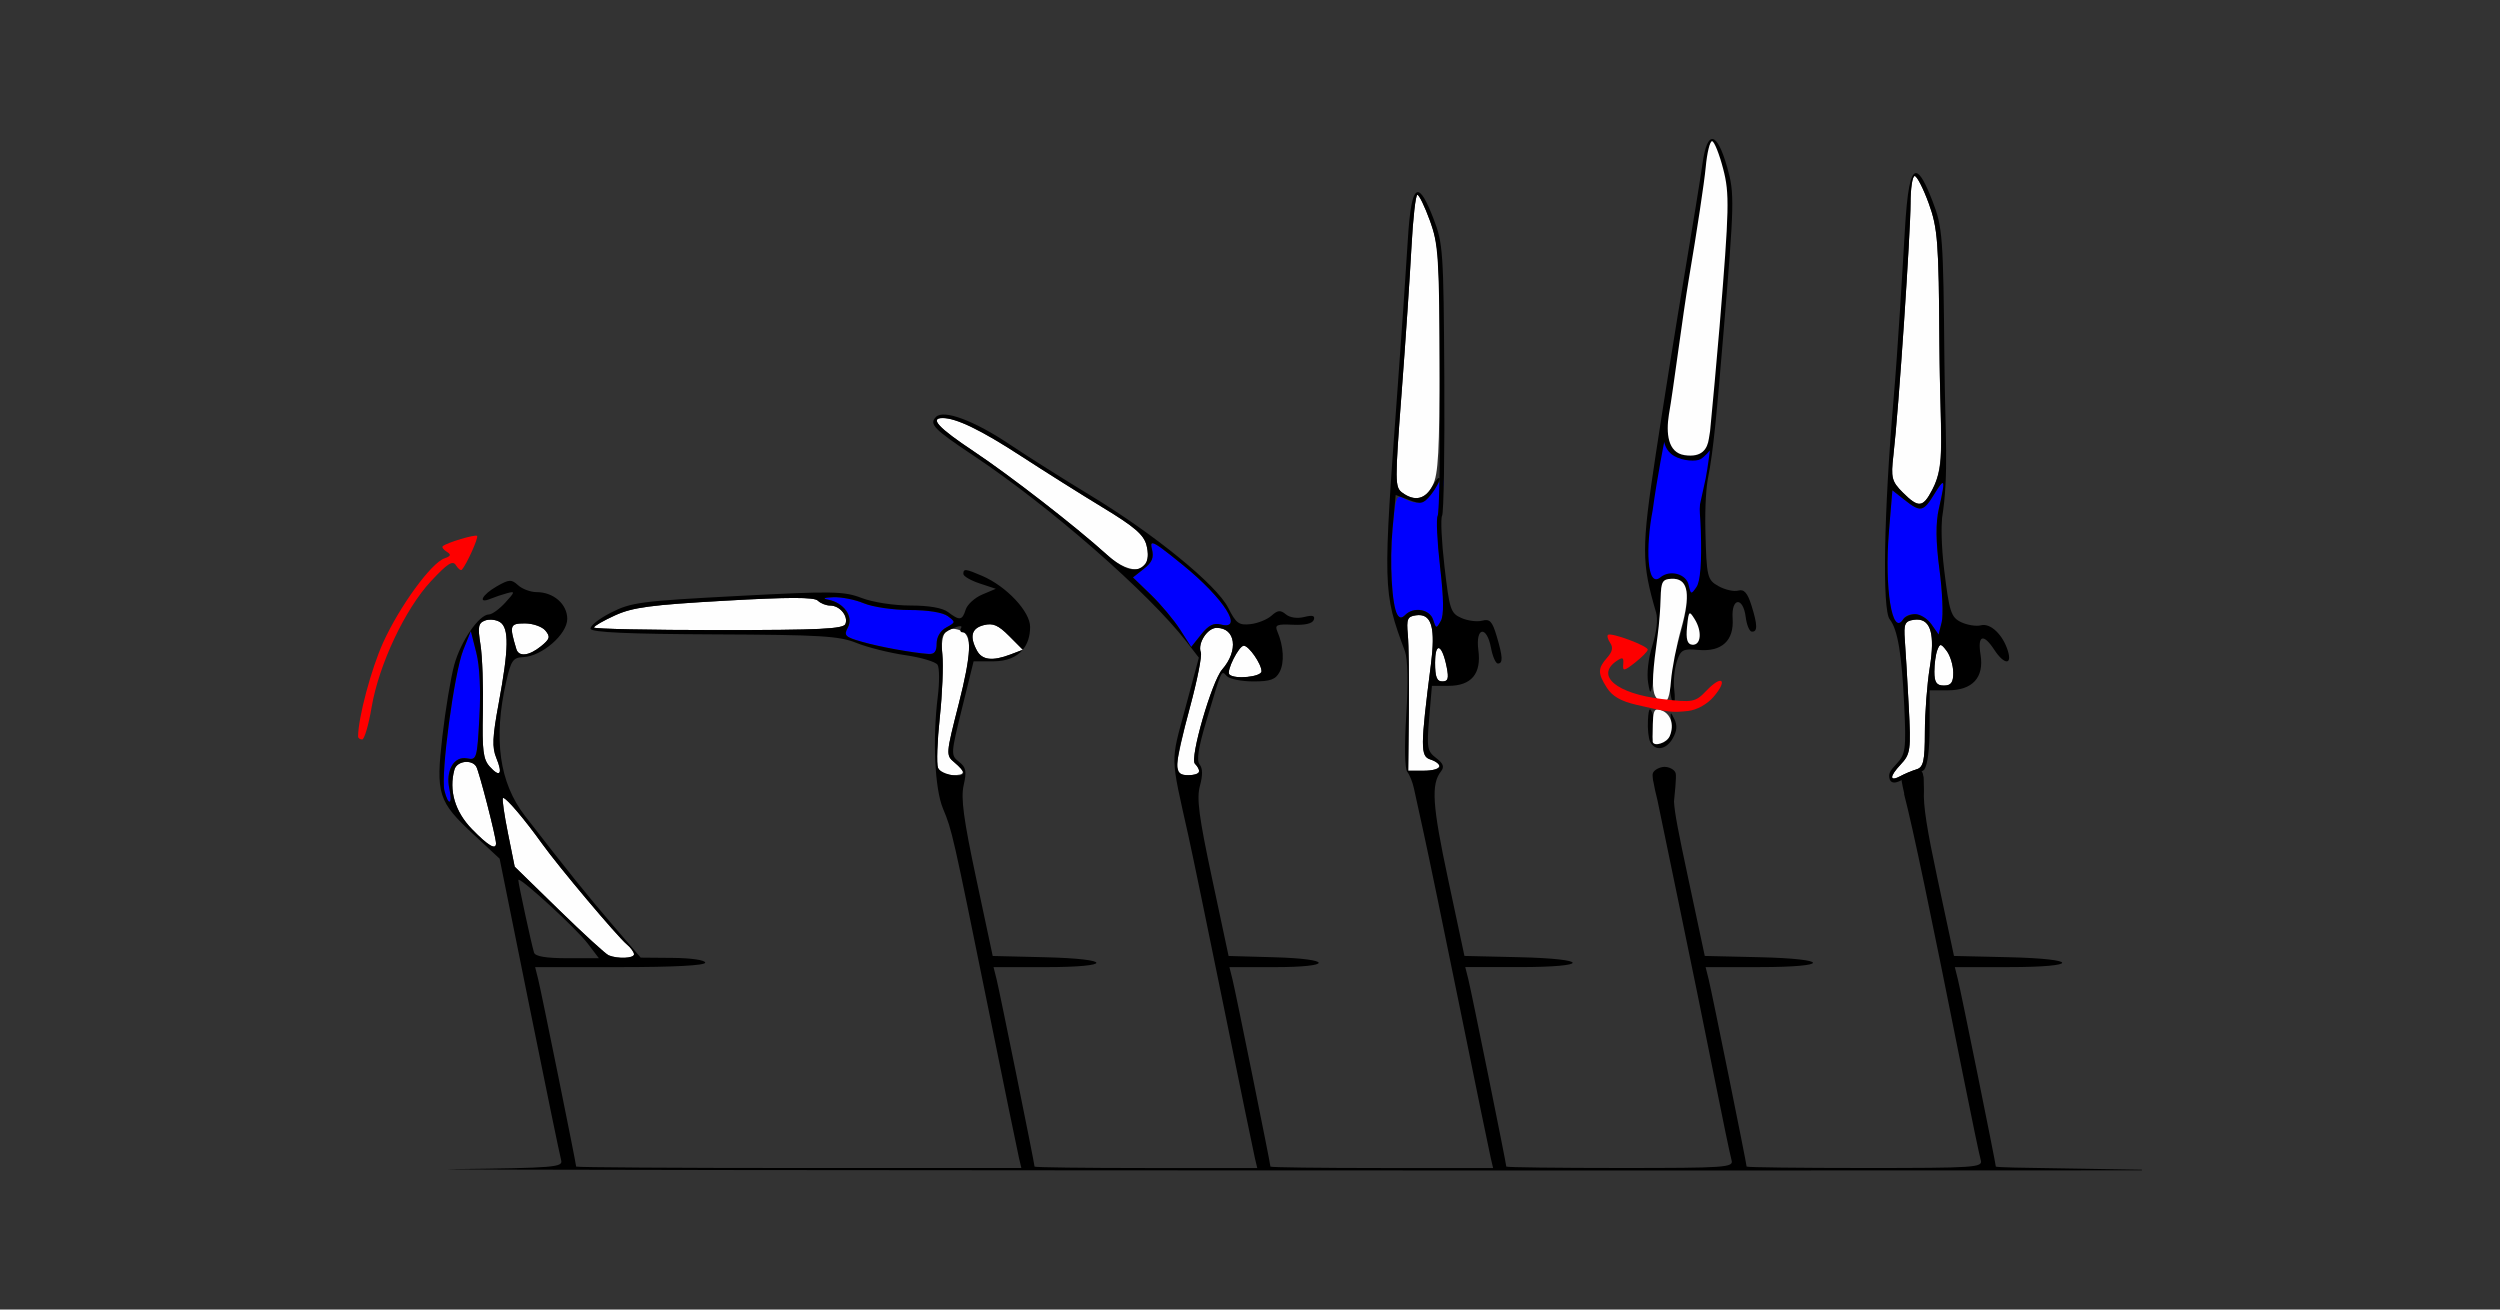 <?xml version="1.0" encoding="UTF-8" standalone="no"?>
<!-- Created with Inkscape (http://www.inkscape.org/) -->

<svg
   xmlns:dc="http://purl.org/dc/elements/1.1/"
   xmlns:cc="http://creativecommons.org/ns#"
   xmlns:rdf="http://www.w3.org/1999/02/22-rdf-syntax-ns#"
   xmlns:svg="http://www.w3.org/2000/svg"
   xmlns="http://www.w3.org/2000/svg"
   xmlns:sodipodi="http://sodipodi.sourceforge.net/DTD/sodipodi-0.dtd"
   xmlns:inkscape="http://www.inkscape.org/namespaces/inkscape"
   id="svg3448"
   version="1.1"
   inkscape:version="0.91 r13725"
   width="525"
   height="275"
   viewBox="0 0 525 275"
   sodipodi:docname="ub240103.svg">
  <rect x="0" y="0" width="525" height="275" fill="#333333" stroke="none"/>
  <defs
     id="defs3452" />
  <sodipodi:namedview
     pagecolor="#8f8f8f"
     bordercolor="#666666"
     borderopacity="1"
     objecttolerance="10"
     gridtolerance="10"
     guidetolerance="10"
     inkscape:pageopacity="0"
     inkscape:pageshadow="2"
     inkscape:window-width="1460"
     inkscape:window-height="826"
     id="namedview3450"
     showgrid="false"
     inkscape:zoom="1.135399"
     inkscape:cx="256.69761"
     inkscape:cy="115.16381"
     inkscape:window-x="0"
     inkscape:window-y="0"
     inkscape:window-maximized="0"
     inkscape:current-layer="svg3448" />
  <g
     id="g7969"
     transform="translate(63.051,-9.087)">
    <path
       sodipodi:nodetypes="cscsssssccssssssssssssscssssssccscsssscscsssscsssssssssssscssssssscsscsssccsssssssssssssss"
       style="fill:#fefefe"
       d="m 64.769,209.708 c -0.615,-0.251 -5.307,-4.542 -10.426,-9.535 l -9.308,-9.079 -1.415,-7.028 c -0.778,-3.865 -1.256,-7.188 -1.061,-7.383 0.414,-0.415 4.364,4.188 8.28,9.648 3.467,4.835 15.727,19.401 17.738,21.075 0.834,0.694 1.516,1.632 1.516,2.084 0,0.862 -3.404,1.002 -5.324,0.218 z M 36.051,183.196 c -3.561,-3.659 -4.881,-8.15 -3.671,-12.493 0.502,-1.801 3.595,-2.232 4.577,-0.637 0.597,0.968 4.132,14.674 4.154,16.106 0.024,1.518 -1.634,0.543 -5.06,-2.976 z m 3.733,-13.126 c -1.371,-1.52 -1.605,-3.394 -1.433,-11.49 0.113,-5.321 -0.112,-11.67 -0.5,-14.11 -0.601,-3.773 -0.46,-4.531 0.942,-5.071 0.907,-0.349 2.327,-0.201 3.157,0.33 1.924,1.23 1.855,5.56 -0.271,17.021 -1.323,7.131 -1.417,9.294 -0.5,11.514 1.401,3.392 0.771,4.208 -1.396,1.807 z m 94.145,0.255 c -0.326,-0.852 -0.158,-5.599 0.374,-10.547 0.532,-4.948 0.774,-10.941 0.539,-13.318 -0.444,-4.487 0.83,-6.124 3.861,-4.957 2.445,0.941 2.349,4.546 -0.409,15.371 -2.728,10.71 -2.734,10.791 -0.893,12.338 2.453,2.06 2.337,2.662 -0.512,2.662 -1.338,0 -2.623,-0.673 -2.959,-1.55 z m 50.19,-0.559 c 0.003,-1.16 1.24,-6.676 2.748,-12.257 1.508,-5.581 2.525,-10.716 2.259,-11.411 -0.729,-1.905 1.364,-5.16 3.317,-5.16 4.008,0 4.639,4.779 1.156,8.752 -2.167,2.472 -6.843,18.649 -5.716,19.779 1.53,1.535 1.011,2.407 -1.433,2.407 -1.802,0 -2.335,-0.483 -2.331,-2.109 z m 48.688,-11.25 c 0.073,-6.832 -0.024,-14.109 -0.215,-16.172 -0.303,-3.27 -0.087,-3.787 1.692,-4.041 3.276,-0.468 4.164,2.429 3.159,10.306 -2.212,17.34 -2.225,19.295 -0.123,19.964 3.054,0.972 2.256,2.365 -1.355,2.365 l -3.29,0 z M 238.318,148.25 c 0,-4.492 1.467,-3.938 2.436,0.92 0.48,2.408 0.295,3.018 -0.917,3.018 -1.161,0 -1.519,-0.928 -1.519,-3.938 z m -43.203,2.475 c -0.694,-0.696 1.988,-6.037 3.031,-6.037 1.065,0 3.723,3.83 3.723,5.365 0,1.188 -5.677,1.753 -6.754,0.673 z m -53.026,-5.038 c -1.584,-2.969 -1.115,-4.676 1.46,-5.325 1.927,-0.485 3.023,-0.014 5.313,2.283 l 2.885,2.894 -2.57,0.98 c -3.815,1.455 -6.005,1.197 -7.089,-0.833 z m -96.708,-0.296 C 43.873,140.411 44.009,140 47.169,140 c 1.688,0 3.633,0.681 4.321,1.514 1.074,1.298 0.942,1.766 -0.924,3.281 -2.508,2.037 -4.674,2.286 -5.186,0.596 z m 16.301,-4.527 c 1.04e-4,-0.299 1.998,-1.45 4.439,-2.558 3.709,-1.684 7.489,-2.188 22.99,-3.067 13.495,-0.765 18.831,-0.771 19.579,-0.02 0.566,0.567 1.734,1.032 2.596,1.032 2.016,0 3.841,2.201 3.204,3.866 -0.403,1.053 -5.304,1.291 -26.652,1.291 -14.387,0 -26.158,-0.244 -26.157,-0.543 z M 169.395,125.576 c -6.572,-5.948 -20.312,-16.609 -28.04,-21.755 -7.333,-4.884 -9.247,-6.945 -6.448,-6.945 2.865,0 8.101,2.54 16.49,8 4.886,3.18 12.638,8.06 17.228,10.844 6.564,3.982 8.502,5.65 9.079,7.819 1.543,5.796 -2.942,6.895 -8.309,2.038 z m 62.032,-13.029 c -1.557,-1.142 -1.565,-2.207 -0.146,-20.859 0.822,-10.811 1.754,-24.613 2.072,-30.671 0.318,-6.059 0.878,-11.016 1.244,-11.016 0.367,0 1.564,2.469 2.661,5.487 1.839,5.058 1.994,7.332 1.994,29.109 0,19.341 -0.258,24.124 -1.426,26.388 -1.526,2.961 -3.752,3.504 -6.4,1.562 z"
       id="path3468"
       inkscape:connector-curvature="0" />
    <path
       sodipodi:nodetypes="sscsssssssssssssssssscssssscsssssssssss"
       style="fill:#0000fe"
       d="m 30.286,175.138 c -0.83,-3.316 2.036,-24.751 3.95,-29.55 l 1.589,-3.983 1.148,4.536 c 0.725,2.865 0.965,7.867 0.652,13.574 -0.483,8.785 -0.556,9.027 -2.623,8.63 -2.725,-0.522 -4.515,2.589 -3.682,6.397 0.735,3.356 -0.204,3.715 -1.035,0.396 z m 95.882,-29.478 c -2.313,-0.359 -5.998,-1.164 -8.189,-1.789 -3.61,-1.03 -3.888,-1.316 -2.963,-3.05 1.209,-2.266 -0.848,-5.152 -4.132,-5.796 -1.319,-0.259 -0.955,-0.437 1.062,-0.521 1.687,-0.07 4.577,0.505 6.423,1.279 1.847,0.774 6.164,1.406 9.604,1.406 3.813,0 6.931,0.5 7.998,1.283 1.69,1.24 1.68,1.32 -0.289,2.377 -1.248,0.67 -2.038,1.99 -2.038,3.405 0,2.5 -0.196,2.537 -7.477,1.408 z m 58.604,-4.357 c -1.282,-2.006 -4.035,-5.292 -6.118,-7.302 l -3.786,-3.656 2.286,-1.804 c 1.765,-1.393 2.15,-2.347 1.688,-4.192 -0.523,-2.09 0.297,-1.661 6.561,3.434 8.584,6.981 12.882,13.755 7.899,12.448 -1.478,-0.388 -2.588,0.177 -4.111,2.094 l -2.087,2.625 z m 53.126,-2.088 c -0.694,-2.194 -4.067,-2.778 -5.831,-1.009 -0.732,0.734 -1.196,0.727 -1.659,-0.024 -1.18,-1.915 -1.684,-11.013 -1.011,-18.223 0.612,-6.553 0.806,-7.054 2.395,-6.2 2.949,1.583 4.613,1.043 6.535,-2.119 2.024,-3.331 2.301,-2.273 0.919,3.516 -0.595,2.492 -0.538,6.914 0.17,13.179 0.741,6.559 0.769,9.958 0.094,11.168 -0.921,1.65 -1.004,1.635 -1.612,-0.288 z"
       id="path3464"
       inkscape:connector-curvature="0" />
    <path
       sodipodi:nodetypes="ssssssssssss"
       style="fill:#fe0000"
       d="m 12.15,163.749 c 0,-3.884 2.756,-14.217 5.265,-19.741 3.441,-7.575 10.064,-16.676 12.849,-17.656 1.383,-0.487 1.488,-0.787 0.494,-1.403 -0.696,-0.431 -1.067,-0.955 -0.824,-1.165 0.868,-0.751 6.826,-2.534 7.203,-2.156 0.344,0.346 -2.198,5.994 -3.194,7.095 -0.22,0.243 -0.779,-0.175 -1.243,-0.928 -0.673,-1.092 -1.729,-0.423 -5.219,3.308 -5.46,5.838 -10.996,17.6 -12.504,26.565 -0.62,3.688 -1.51,6.706 -1.978,6.706 -0.468,0 -0.85,-0.282 -0.85,-0.626 z"
       id="path3462"
       inkscape:connector-curvature="0" />
    <path
       inkscape:connector-curvature="0"
       id="path3460"
       d="m 234.633,49.443 c -1.048,0.122 -1.659,3.518 -2.068,10.4 -0.337,5.672 -1.266,19.172 -2.064,30 -3.18,43.142 -3.173,43.401 1.484,56.014 0.594,1.609 0.698,6.631 0.277,13.383 -0.412,6.62 -0.324,11.255 0.229,11.957 0.497,0.631 1.123,2.201 1.391,3.49 0.268,1.289 1.191,5.508 2.051,9.375 0.859,3.867 4.265,20.32 7.568,36.562 3.303,16.242 6.229,30.48 6.504,31.641 l 0.498,2.109 -23.381,0 c -12.86,0 -23.383,-0.135 -23.383,-0.301 0,-0.599 -7.337,-36.799 -7.967,-39.309 l -0.646,-2.578 9.447,0 c 12.453,0 12.38,-1.727 -0.088,-2.076 l -9.533,-0.268 -3.459,-16.23 c -2.784,-13.068 -3.283,-16.872 -2.555,-19.518 0.606,-2.203 0.585,-3.674 -0.066,-4.461 -0.689,-0.833 -0.284,-3.472 1.391,-9.076 3.404,-11.389 3.096,-10.721 4.348,-9.465 0.6,0.602 3.096,1.094 5.545,1.094 3.577,0 4.66,-0.39 5.51,-1.982 1.044,-1.957 0.853,-5.416 -0.473,-8.516 -0.585,-1.368 -0.126,-1.566 3.271,-1.406 2.531,0.119 4.106,-0.251 4.379,-1.027 0.31,-0.883 -0.238,-1.045 -2.016,-0.598 -1.45,0.365 -3.009,0.138 -3.846,-0.559 -1.139,-0.948 -1.716,-0.892 -3.025,0.287 -0.89,0.801 -2.874,1.597 -4.408,1.77 -2.438,0.273 -3.025,-0.158 -4.672,-3.422 -2.434,-4.824 -15.468,-15.454 -28.986,-23.641 -5.654,-3.424 -13.251,-8.224 -16.881,-10.664 -7.428,-4.994 -13.888,-7.408 -15.498,-5.793 -1.509,1.513 -0.475,2.58 7.904,8.154 15.983,10.633 36.824,28.852 44.764,39.133 l 2.531,3.277 -2.859,10.643 c -3.111,11.579 -3.158,9.621 0.646,26.688 0.805,3.609 4.165,19.852 7.469,36.094 3.303,16.242 6.231,30.48 6.506,31.641 l 0.5,2.109 -23.383,0 c -12.86,0 -23.383,-0.135 -23.383,-0.301 0,-0.599 -7.337,-36.799 -7.967,-39.309 l -0.646,-2.578 10.85,0 c 14.384,0 14.311,-1.732 -0.088,-2.08 l -10.936,-0.264 -3.449,-16.186 c -2.678,-12.568 -3.27,-16.968 -2.65,-19.688 0.667,-2.924 0.506,-3.734 -0.984,-4.908 -1.749,-1.378 -1.737,-1.602 0.643,-11.25 l 2.428,-9.844 4.146,0 c 2.752,0 4.858,-0.854 6.17,-2.42 l -2.543,0.971 c -3.815,1.455 -6.005,1.198 -7.088,-0.832 -1.584,-2.969 -1.117,-4.678 1.459,-5.326 1.927,-0.485 3.024,-0.014 5.314,2.283 l 2.873,2.883 c 0.999,-1.204 1.535,-2.823 1.535,-4.801 0,-3.212 -4.951,-8.489 -10.018,-10.678 -3.548,-1.532 -4.002,-1.581 -4.002,-0.434 0,0.476 1.536,1.373 3.412,1.994 l 3.41,1.129 -2.854,1.205 c -1.57,0.662 -3.134,2.085 -3.475,3.162 -0.727,2.298 -1.268,2.374 -3.709,0.521 -1.165,-0.884 -3.999,-1.377 -7.914,-1.377 -3.461,0 -7.879,-0.682 -10.217,-1.578 -3.761,-1.441 -6.028,-1.477 -26.088,-0.422 -20.352,1.07 -22.308,1.328 -26.582,3.5 -2.537,1.29 -4.456,2.819 -4.264,3.398 0.246,0.741 7.944,1.085 25.998,1.164 22.369,0.098 26.183,0.328 29.852,1.803 2.313,0.93 6.921,2.084 10.24,2.562 3.319,0.479 6.365,1.386 6.771,2.018 0.406,0.632 0.425,3.68 0.041,6.773 -1.112,8.963 -0.624,19.286 1.105,23.43 1.909,4.572 2.024,5.086 9.463,41.727 3.297,16.242 6.22,30.48 6.494,31.641 l 0.5,2.109 -46.746,0 c -25.711,0 -46.748,-0.135 -46.748,-0.301 0,-0.599 -7.337,-36.799 -7.967,-39.309 l -0.646,-2.578 17.857,0 c 11.282,0 17.859,-0.345 17.859,-0.938 0,-0.533 -2.922,-0.963 -6.775,-0.998 l -6.775,-0.06 -5.785,-6.736 c -5.418,-6.308 -9.454,-11.328 -18.516,-23.027 -5.383,-6.95 -6.676,-16.172 -3.949,-28.158 1.023,-4.499 1.43,-5.087 3.592,-5.182 3.905,-0.171 9.236,-4.801 9.236,-8.02 0,-3.109 -2.884,-5.631 -6.441,-5.631 -1.259,0 -3.001,-0.646 -3.871,-1.436 -1.424,-1.293 -1.874,-1.269 -4.508,0.234 -3.09,1.765 -4.083,3.751 -1.301,2.602 0.9,-0.371 2.476,-0.902 3.504,-1.178 1.702,-0.456 1.666,-0.278 -0.396,1.982 -1.246,1.365 -2.784,2.482 -3.42,2.482 -2.069,0 -5.949,5.636 -7.303,10.609 -0.728,2.673 -1.842,9.373 -2.477,14.891 -1.411,12.268 -0.934,13.772 6.611,20.779 l 5.4,5.014 6.225,30.838 c 3.424,16.961 6.435,31.57 6.691,32.463 0.432,1.504 -1.243,1.642 -22.723,1.891 -12.754,0.147 94.569,0.277 238.494,0.287 42.809,0.003 81.129,-0.011 116.188,-0.029 l 0,-0.135 c -1.763,0.002 -19.49,-0.357 -21.576,-0.357 -1.675,0 -9.098,-0.135 -9.098,-0.301 0,-0.599 -7.337,-36.798 -7.967,-39.309 l -0.646,-2.578 11.316,0 c 15.028,0 14.957,-1.733 -0.086,-2.08 l -11.404,-0.264 -3.502,-16.406 c -2.121,-9.936 -2.993,-15.16 -2.805,-18.338 -0.016,-0.38 -0.008,-0.561 -0.018,-0.906 -0.003,-0.367 -0.002,-0.652 -0.021,-1.023 10e-4,-0.08 -0.009,-0.293 -0.006,-0.346 0.024,-0.363 -0.037,-0.651 -0.129,-0.939 -0.017,-0.089 -0.027,-0.217 -0.047,-0.287 -0.234,-0.817 -1.206,-1.342 -2.102,-1.322 -0.895,0.019 -2.297,0.622 -2.453,1.479 -0.1,0.552 0.204,2.121 0.619,3.912 0.002,0.082 -0.003,0.173 0.002,0.25 1.918,7.419 5.457,24.384 12.326,58.771 1.803,9.023 3.494,17.145 3.76,18.047 0.452,1.534 -1.135,1.641 -24.344,1.641 -13.656,0 -24.83,-0.135 -24.83,-0.301 0,-0.599 -7.337,-36.799 -7.967,-39.309 l -0.646,-2.578 11.316,0 c 15.028,0 14.956,-1.733 -0.086,-2.08 l -11.404,-0.264 -3.574,-16.77 c -1.935,-9.077 -2.778,-13.299 -2.887,-15.676 0.091,-1.156 0.57,-5.151 0.346,-5.936 -0.234,-0.817 -1.48,-1.344 -2.375,-1.324 -0.895,0.019 -2.295,0.622 -2.451,1.479 -0.027,0.146 -0.017,0.383 0.006,0.654 0.006,0.196 0.022,0.403 0.06,0.637 0.028,0.096 0.045,0.191 0.072,0.287 0.18,1.082 0.501,2.49 0.871,3.973 0.658,3.219 2.178,10.572 4.242,20.488 2.361,11.344 5.765,28.008 7.562,37.031 1.798,9.023 3.486,17.145 3.752,18.047 0.452,1.532 -1.092,1.641 -23.41,1.641 -13.142,0 -23.895,-0.135 -23.895,-0.301 0,-0.599 -7.337,-36.799 -7.967,-39.309 l -0.648,-2.578 11.316,0 c 15.028,0 14.957,-1.733 -0.086,-2.08 l -11.402,-0.264 -3.434,-16.109 c -3.315,-15.554 -3.605,-19.972 -1.486,-22.65 0.747,-0.944 0.49,-1.65 -1.031,-2.812 -1.862,-1.424 -1.983,-2.114 -1.455,-8.35 l 0.576,-6.797 3.457,0 c 4.831,0 6.961,-2.528 6.299,-7.479 -0.652,-4.874 1.749,-5.318 2.652,-0.49 0.338,1.805 0.987,3.281 1.443,3.281 1.112,0 1.046,-1.404 -0.271,-5.816 -0.914,-3.06 -1.432,-3.603 -3.037,-3.182 -1.064,0.28 -3.024,0.026 -4.355,-0.564 -2.257,-1.002 -2.498,-1.729 -3.547,-10.779 -0.619,-5.338 -0.843,-10.16 -0.5,-10.717 0.343,-0.557 0.552,-13.589 0.463,-28.959 -0.154,-26.574 -0.266,-28.212 -2.275,-33.416 -1.455,-3.768 -2.534,-5.655 -3.35,-5.561 z m -82.896,96.084 c -0.006,0.007 -0.01,0.015 -0.016,0.021 l 0.027,-0.01 -0.012,-0.012 z M 234.598,50 c 0.367,0 1.545,2.426 2.619,5.391 1.799,4.967 1.965,7.571 2.111,33.18 0.087,15.284 -0.123,28.247 -0.467,28.805 -0.344,0.558 -0.119,5.374 0.498,10.701 0.783,6.761 0.83,10.213 0.152,11.428 -0.921,1.65 -1.005,1.634 -1.613,-0.289 -0.694,-2.194 -4.067,-2.777 -5.83,-1.008 -0.732,0.734 -1.195,0.726 -1.658,-0.025 -1.174,-1.905 -1.687,-10.998 -1.021,-18.123 l 0.656,-7.031 2.816,1.064 c 2.51,0.949 3.01,0.825 4.604,-1.148 0.983,-1.217 1.771,-2.694 1.75,-3.281 -0.021,-0.587 -0.665,0.092 -1.432,1.51 -1.509,2.791 -3.763,3.278 -6.357,1.375 -1.557,-1.142 -1.563,-2.207 -0.145,-20.859 0.822,-10.811 1.755,-24.613 2.072,-30.672 0.318,-6.059 0.877,-11.016 1.244,-11.016 z M 134.908,96.875 c 2.865,0 8.099,2.54 16.488,8 4.886,3.18 12.639,8.06 17.229,10.844 6.564,3.982 8.503,5.65 9.08,7.818 0.451,1.695 0.341,3.229 -0.283,3.984 -1.687,2.04 -4.331,1.4 -8.027,-1.945 -6.572,-5.948 -20.311,-16.609 -28.039,-21.756 C 134.022,98.936 132.109,96.875 134.908,96.875 Z m 44.129,26.299 c 0.663,0.063 2.452,1.425 6.367,4.609 8.584,6.981 12.882,13.755 7.898,12.447 -1.478,-0.388 -2.588,0.177 -4.111,2.094 l -2.088,2.625 -2.33,-3.646 C 183.491,139.297 180.737,136.011 178.654,134 l -3.785,-3.654 2.285,-1.805 c 1.765,-1.393 2.151,-2.347 1.689,-4.191 -0.196,-0.784 -0.204,-1.214 0.193,-1.176 z m -67.092,11.328 c 1.687,-0.07 4.579,0.506 6.424,1.279 1.847,0.774 6.163,1.406 9.604,1.406 3.813,0 6.931,0.501 7.998,1.283 1.69,1.24 1.68,1.32 -0.289,2.377 -1.248,0.67 -2.037,1.989 -2.037,3.404 0,1.623 -0.486,2.274 -1.635,2.186 -3.622,-0.277 -10.27,-1.493 -14.031,-2.566 -3.61,-1.03 -3.888,-1.317 -2.963,-3.051 1.209,-2.266 -0.849,-5.152 -4.133,-5.797 -1.319,-0.259 -0.955,-0.437 1.062,-0.521 z m -8.264,0.158 c 3.114,-0.003 4.636,0.183 5.01,0.559 0.566,0.567 1.733,1.031 2.596,1.031 2.016,0 3.842,2.201 3.205,3.865 -0.403,1.053 -5.304,1.291 -26.652,1.291 -14.387,0 -26.158,-0.244 -26.158,-0.543 1.04e-4,-0.299 1.998,-1.45 4.439,-2.559 3.709,-1.684 7.489,-2.187 22.99,-3.066 6.748,-0.383 11.456,-0.575 14.57,-0.578 z m 131.188,3.594 c 2.793,-0.038 3.515,2.97 2.572,10.355 -2.212,17.34 -2.224,19.294 -0.123,19.963 1.064,0.339 1.934,1.009 1.934,1.49 0,0.481 -1.48,0.875 -3.289,0.875 l -3.291,0 0.135,-12.422 c 0.073,-6.832 -0.024,-14.109 -0.215,-16.172 -0.303,-3.27 -0.087,-3.787 1.691,-4.041 0.205,-0.029 0.4,-0.046 0.586,-0.049 z M 40.184,139.217 c 0.644,0.036 1.299,0.213 1.766,0.512 1.924,1.23 1.856,5.561 -0.27,17.021 -1.323,7.131 -1.417,9.293 -0.5,11.514 1.401,3.392 0.77,4.208 -1.396,1.807 -1.371,-1.52 -1.606,-3.394 -1.434,-11.49 0.113,-5.321 -0.112,-11.669 -0.5,-14.109 -0.601,-3.773 -0.459,-4.533 0.943,-5.072 0.227,-0.087 0.484,-0.143 0.758,-0.17 0.205,-0.02 0.418,-0.024 0.633,-0.012 z M 47.17,140 c 1.688,0 3.632,0.681 4.32,1.514 1.074,1.298 0.942,1.766 -0.924,3.281 -2.508,2.037 -4.674,2.286 -5.186,0.596 C 43.873,140.411 44.01,140 47.17,140 Z m 91.314,0.588 c 0.341,-0.034 0.468,0.077 0.305,0.342 -0.32,0.52 -0.182,0.945 0.307,0.945 2.041,0 1.78,4.852 -0.805,15 -2.728,10.71 -2.734,10.792 -0.893,12.338 1.019,0.856 1.854,1.805 1.854,2.109 0,1.314 -4.783,0.418 -5.324,-0.998 -0.326,-0.852 -0.158,-5.599 0.373,-10.547 0.532,-4.948 0.776,-10.915 0.543,-13.262 -0.386,-3.893 -0.206,-4.366 2.053,-5.398 0.693,-0.317 1.247,-0.496 1.588,-0.529 z m 53.957,0.35 c 4.008,0 4.639,4.779 1.156,8.752 -2.167,2.472 -6.843,18.649 -5.717,19.779 0.497,0.499 0.904,1.244 0.904,1.656 0,0.412 -1.051,0.75 -2.336,0.75 -3.081,0 -3.036,-1.595 0.416,-14.367 1.508,-5.581 2.526,-10.715 2.26,-11.41 -0.729,-1.905 1.363,-5.16 3.316,-5.16 z m -156.617,0.668 1.148,4.535 c 0.725,2.865 0.966,7.867 0.652,13.574 -0.483,8.785 -0.556,9.027 -2.623,8.631 -2.725,-0.522 -4.515,2.589 -3.682,6.396 0.735,3.356 -0.205,3.716 -1.035,0.396 -0.83,-3.316 2.037,-24.751 3.951,-29.551 l 1.588,-3.982 z m 162.322,3.082 c 1.065,0 3.723,3.83 3.723,5.365 0,1.188 -5.677,1.753 -6.754,0.672 -0.694,-0.696 1.988,-6.037 3.031,-6.037 z m 40.85,0.502 c 0.51,-0.123 1.213,1.248 1.758,3.98 0.48,2.408 0.294,3.018 -0.918,3.018 -1.161,0 -1.518,-0.928 -1.518,-3.938 0,-1.965 0.281,-2.965 0.678,-3.061 z M 34.758,169.084 c 0.151,-0.008 0.302,-0.005 0.451,0.008 0.714,0.063 1.38,0.377 1.748,0.975 0.597,0.968 4.132,14.674 4.154,16.105 0.024,1.518 -1.635,0.542 -5.061,-2.977 -3.561,-3.659 -4.882,-8.149 -3.672,-12.492 0.274,-0.985 1.323,-1.561 2.379,-1.619 z m 7.92,7.578 c 0.789,0.184 4.491,4.549 8.162,9.668 3.467,4.835 15.727,19.402 17.738,21.076 0.834,0.694 1.516,1.631 1.516,2.084 0,0.862 -3.404,1.002 -5.324,0.219 -0.615,-0.251 -5.307,-4.542 -10.426,-9.535 l -9.309,-9.08 -1.414,-7.027 c -0.778,-3.865 -1.257,-7.189 -1.062,-7.385 0.026,-0.026 0.067,-0.032 0.119,-0.019 z m 3.152,17.176 c 0.713,-0.244 12.154,10.258 14.545,13.402 l 2.338,3.072 -6.619,0 c -4.472,0 -6.742,-0.38 -6.996,-1.172 -0.496,-1.546 -3.303,-14.502 -3.303,-15.246 0,-0.031 0.012,-0.049 0.035,-0.057 z"
       style="fill:#000000" />
    <g
       transform="translate(-55.116,-263.881)"
       id="g7945">
      <path
         sodipodi:nodetypes="sscssssssssssssssssssss"
         style="fill:#fefefe"
         id="path2997-8"
         d="m 391.281,435.889 c 0.825,-0.446 2.288,-1.054 3.25,-1.351 1.456,-0.45 1.751,-1.764 1.758,-7.822 0.004,-4.005 0.465,-10.103 1.025,-13.551 1.192,-7.345 0.127,-10.537 -3.35,-10.042 -1.889,0.269 -2.142,0.848 -1.88,4.311 0.167,2.2 0.535,8.438 0.819,13.862 0.482,9.21 0.368,10.02 -1.723,12.246 -2.397,2.551 -2.348,3.671 0.102,2.347 z m 10.968,-21.705 c -0.018,-1.512 -0.639,-3.551 -1.382,-4.529 -1.213,-1.599 -1.413,-1.616 -1.968,-0.168 -0.34,0.886 -0.618,2.924 -0.618,4.529 0,2.252 0.457,2.918 2,2.918 1.523,0 1.992,-0.656 1.968,-2.75 z m -4.393,-38.396 c 2.802,-5.419 1.605,-10.713 1.482,-30.75 -0.13,-21.225 -0.355,-24.184 -2.235,-29.354 -1.15,-3.163 -2.48,-5.75 -2.956,-5.75 -0.476,0 -0.866,2.592 -0.866,5.76 0,5.759 -2.461,43.136 -3.607,52.928 -0.545,4.657 -0.345,5.45 1.955,7.75 3.318,3.318 4.256,3.23 6.228,-0.584 z"
         inkscape:connector-curvature="0" />
      <path
         sodipodi:nodetypes="ssssscssscs"
         style="fill:#0000fe"
         id="path2991-5"
         d="m 399.825,403.616 c 0.36,-1.433 0.148,-6.407 -0.47,-11.054 -0.773,-5.81 -0.812,-9.803 -0.123,-12.788 1.439,-6.242 1.287,-6.742 -0.939,-3.09 -2.319,3.804 -2.893,3.917 -6.286,1.248 l -2.545,-2.002 -0.715,8.582 c -0.994,11.935 0.668,22.252 2.981,18.509 1.113,-1.801 4.343,-1.227 5.942,1.057 l 1.502,2.144 z"
         inkscape:connector-curvature="0" />
      <path
         id="path2989-4"
         d="m 394.489,309.319 c 0.845,0.105 1.946,2.114 3.416,5.91 2.107,5.441 2.259,7.493 2.486,33.561 0.133,15.271 0.985,23.714 -0.492,32.953 -0.154,1.736 -0.199,5.592 0.453,10.977 1.059,8.739 1.441,9.909 3.559,10.908 1.304,0.616 3.176,0.91 4.16,0.652 1.995,-0.522 4.615,1.98 5.658,5.404 0.918,3.014 -0.817,2.862 -2.855,-0.25 -2.319,-3.539 -3.563,-3.098 -2.895,1.023 0.778,4.796 -1.68,7.477 -6.854,7.477 l -3.844,0 0,7.801 c 0,4.615 -0.414,7.828 -1.117,8.852 -0.51,0.542 -1.548,0.647 -2.383,0.945 -0.875,0.312 -2.457,1.499 -3.561,1.729 -0.789,0.164 -1.141,-0.224 -1.303,-0.576 -0.384,-1.205 0.02,-1.819 1.408,-3.297 1.906,-2.029 2.05,-3.108 1.635,-12.09 -0.507,-10.969 -1.376,-16.165 -3.057,-18.275 -1.585,-1.99 -1.228,-22.481 0.801,-46.088 0.922,-10.725 1.99,-28.9 2.375,-35.5 0.487,-8.356 1.174,-12.269 2.408,-12.115 z m -0.342,0.615 c -0.476,0 -0.865,2.592 -0.865,5.76 0,5.759 -2.461,43.138 -3.607,52.93 -0.545,4.657 -0.347,5.45 1.953,7.75 3.318,3.318 4.257,3.229 6.229,-0.584 0.573,-1.107 1.53,-3.055 1.762,-6.482 0.328,-4.837 -0.208,-12.539 -0.28,-24.268 -0.13,-21.225 -0.355,-24.185 -2.234,-29.355 -1.15,-3.163 -2.481,-5.75 -2.957,-5.75 z m 5.816,64.471 c -0.271,0.092 -0.819,0.881 -1.672,2.279 -2.319,3.804 -2.892,3.917 -6.285,1.248 l -2.545,-2.002 -0.715,8.582 c -0.994,11.935 0.667,22.253 2.98,18.51 0.37,-0.598 1.52,-1.088 2.557,-1.088 1.036,0 2.559,0.965 3.385,2.145 l 1.502,2.145 0.654,-2.607 c 0.36,-1.433 0.148,-6.406 -0.471,-11.053 -0.773,-5.81 -0.811,-9.804 -0.123,-12.789 0.81,-3.511 1.115,-5.205 0.832,-5.365 -0.028,-0.016 -0.061,-0.017 -0.1,-0.004 z m -5.377,28.67 c -0.199,0.002 -0.406,0.018 -0.623,0.049 -1.89,0.269 -2.141,0.848 -1.879,4.311 0.167,2.2 0.535,8.439 0.818,13.863 0.482,9.21 0.367,10.02 -1.725,12.246 -2.397,2.552 -2.347,3.67 0.104,2.346 0.825,-0.446 2.288,-1.054 3.25,-1.352 1.456,-0.45 1.75,-1.764 1.756,-7.822 0.004,-4.005 0.466,-10.101 1.025,-13.549 1.117,-6.886 0.251,-10.122 -2.727,-10.092 z m 5.051,5.354 c -0.271,-0.023 -0.461,0.335 -0.738,1.059 -0.34,0.886 -0.617,2.924 -0.617,4.529 0,2.252 0.457,2.918 2,2.918 1.523,0 1.991,-0.656 1.967,-2.75 -0.018,-1.512 -0.638,-3.551 -1.381,-4.529 -0.606,-0.799 -0.959,-1.203 -1.23,-1.227 z"
         style="fill:#000000"
         inkscape:connector-curvature="0"
         sodipodi:nodetypes="csscssssssscscsscssssscssssssssscsccssscccsscccccssssssscccssscsc" />
    </g>
    <g
       transform="translate(-61.061,-263.881)"
       id="g7950">
      <path
         style="fill:#000000"
         d="m 357.685,302.166 c -0.898,-0.133 -1.65,1.575 -2.149,5.141 -0.407,2.908 -2.122,13.485 -3.811,23.504 -1.689,10.02 -4.385,26.888 -5.992,37.485 -3.025,19.945 -3.021,22.798 0.059,33.303 0.406,1.386 0.106,4.06 -0.773,6.878 -0.878,2.813 -1.226,5.902 -0.894,7.929 0.48,2.929 0.64,2.555 1.351,-3.172 0.94,-7.573 1.103,-9.477 1.254,-14.729 0.096,-3.343 0.408,-3.899 2.245,-3.992 3.424,-0.172 4.143,2.989 2.313,10.173 -0.863,3.385 -1.891,6.81 -2.285,7.61 -0.394,0.8 -0.57,2.999 -0.391,4.885 0.178,1.886 0.557,3.451 0.84,3.477 0.284,0.026 0.348,-1.283 0.144,-2.908 -0.204,-1.625 0.034,-4.232 0.529,-5.793 0.806,-2.541 1.281,-2.804 4.536,-2.506 4.914,0.449 7.526,-1.952 7.199,-6.621 -0.307,-4.4 2.202,-4.635 2.752,-0.258 0.204,1.625 0.772,2.991 1.261,3.036 1.257,0.115 1.241,-1.368 -0.057,-5.497 -0.833,-2.65 -1.558,-3.464 -2.773,-3.121 -0.904,0.255 -2.768,-0.162 -4.144,-0.928 -2.364,-1.316 -2.516,-1.951 -2.751,-11.495 -0.137,-5.556 0.217,-9.545 0.537,-11.147 1.155,-5.773 1.89,-14.211 3.236,-30.3 2.321,-27.727 2.362,-29.556 0.791,-35.051 -1.086,-3.8 -2.132,-5.773 -3.03,-5.905 z m -13.19,119.789 c -0.212,0.036 -0.335,0.762 -0.418,2.261 -0.098,1.782 0.111,3.813 0.464,4.515 1.032,2.049 3.365,1.714 4.73,-0.678 0.918,-1.609 1.011,-2.729 0.341,-4.107 -0.814,-1.672 -0.889,-1.606 -0.637,0.565 0.364,3.141 -1.249,5.225 -3.273,4.229 -1.052,-0.518 -0.429,-1.37 -0.47,-2.599 -0.037,-1.11 0.153,-2.626 -0.248,-3.527 -0.203,-0.455 -0.362,-0.681 -0.489,-0.659 z"
         id="path4677"
         inkscape:connector-curvature="0"
         sodipodi:nodetypes="cssssssssssscssssssssscsssssccsccssscccc" />
      <path
         style="fill:#fefefe"
         d="m 357.55,302.623 c -0.46,-0.042 -1.064,2.426 -1.343,5.485 -0.279,3.059 -1.862,13.538 -3.516,23.288 -1.301,7.671 -3.322,23.705 -4.211,28.625 -0.612,3.862 -0.282,8.007 3.294,8.531 3.682,0.539 4.785,-1.32 5.105,-3.486 0.075,-0.507 0.161,-1.009 0.247,-1.54 0.368,-3.673 1.545,-16.481 2.005,-22.087 2.03,-24.756 2.1,-27.799 0.747,-33.005 -0.82,-3.154 -1.867,-5.769 -2.327,-5.811 z m -7.945,91.897 c -0.198,-0.015 -0.408,-0.017 -0.629,-0.006 -1.842,0.093 -2.145,0.64 -2.221,3.994 -0.048,2.137 -0.328,5.617 -0.623,7.732 -1.042,7.485 -1.23,10.617 -0.738,12.346 0.274,0.962 1.099,1.804 1.833,1.871 0.958,0.087 1.435,-1.174 1.688,-4.47 0.194,-2.526 1.161,-7.486 2.148,-11.023 1.947,-6.978 1.51,-10.213 -1.459,-10.443 z m 3.261,7.259 c -0.272,0.059 -0.388,0.925 -0.578,2.832 -0.258,2.586 0.052,3.656 1.087,3.75 1.85,0.169 2.135,-2.769 0.52,-5.364 -0.511,-0.822 -0.818,-1.264 -1.03,-1.218 z m -6.814,20.161 c -0.706,0.029 -0.891,0.836 -0.953,3.079 -0.053,1.93 -0.062,3.622 -0.018,3.76 0.337,1.073 2.992,0.152 3.578,-1.24 0.993,-2.359 0.218,-4.696 -1.799,-5.426 -0.174,-0.063 -0.331,-0.111 -0.472,-0.14 -0.123,-0.026 -0.235,-0.037 -0.336,-0.033 z"
         id="path2997-2"
         inkscape:connector-curvature="0"
         sodipodi:nodetypes="csscsccssccccccssssccccsccccscscscc" />
      <path
         style="fill:#fe0000"
         id="path2993-4"
         d="m 341.659,420.979 c -3.298,-0.769 -5.082,-1.802 -6.221,-3.602 -1.931,-3.051 -1.917,-4.047 0.086,-6.319 1.104,-1.252 1.282,-2.122 0.629,-3.073 -0.501,-0.73 -0.709,-1.494 -0.463,-1.699 0.673,-0.56 8.413,2.334 8.341,3.119 -0.034,0.374 -1.242,1.601 -2.683,2.727 -2.307,1.802 -2.602,1.84 -2.462,0.312 0.131,-1.433 -0.113,-1.548 -1.4,-0.665 -4.486,3.08 -0.004,6.848 9.489,7.978 6.609,0.786 7.03,0.705 9.464,-1.827 3.229,-3.36 4.464,-2.17 1.422,1.37 -1.345,1.565 -3.534,2.778 -5.367,2.973 -3.403,0.363 -4.082,0.282 -10.834,-1.292 z"
         inkscape:connector-curvature="0"
         sodipodi:nodetypes="ssssssssssssss" />
      <path
         style="fill:#0000fe"
         d="m 347.498,365.768 c 0,0 -1.463,7.297 -2.437,14.412 -1.453,7.502 -1.272,16.447 1.635,14.027 1.988,-1.655 5.419,-0.736 5.93,1.59 0.448,2.038 0.532,2.061 1.638,0.448 0.814,-1.187 1.134,-5.201 0.919,-11.782 -0.123,-3.757 -0.343,-4.009 -0.164,-5.631 0.381,-1.847 0.835,-3.662 1.189,-5.438 0.427,-2.158 0.878,-5.841 0.878,-5.841 0,0 -1.035,1.289 -1.945,1.827 -0.909,0.538 -3.71,0.426 -5.561,-0.651 -1.852,-1.077 -2.082,-2.961 -2.082,-2.961 z"
         id="path2991-1"
         inkscape:connector-curvature="0"
         sodipodi:nodetypes="ccsssscccssc" />
    </g>
  </g>
</svg>
